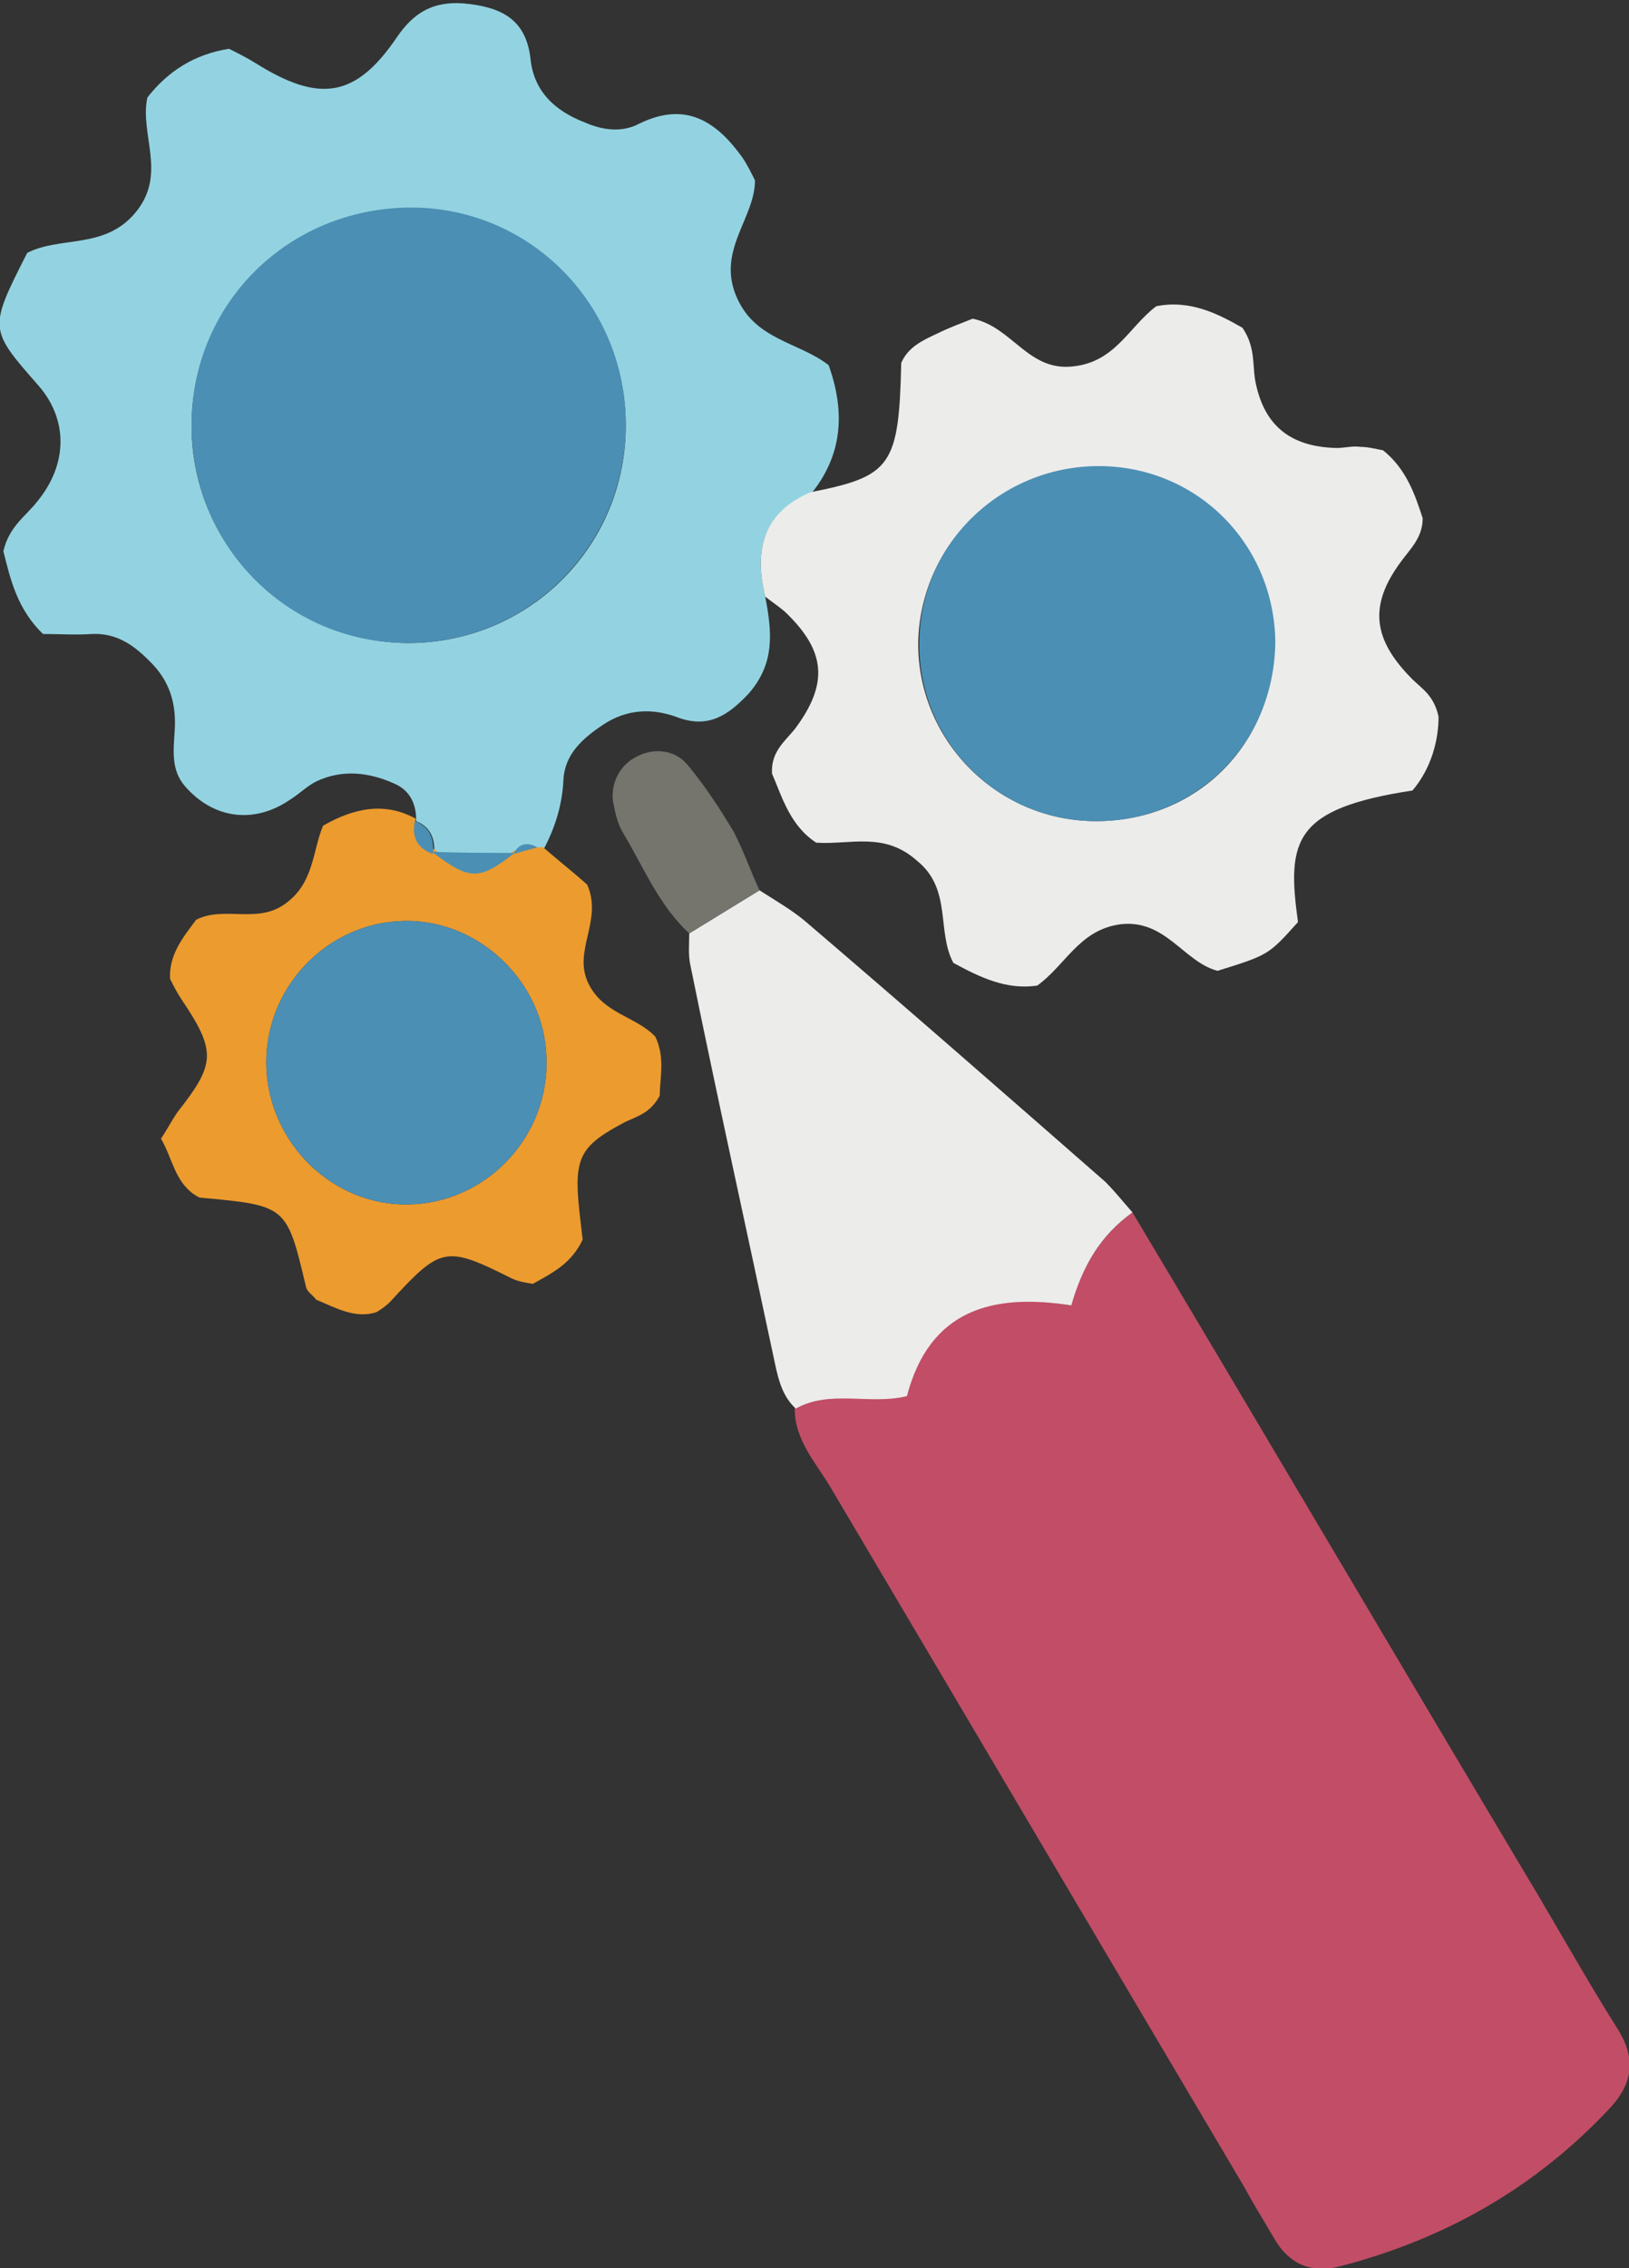 <?xml version="1.0" encoding="utf-8"?>
<!-- Generator: Adobe Illustrator 19.1.0, SVG Export Plug-In . SVG Version: 6.00 Build 0)  -->
<svg version="1.1" id="レイヤー_1" xmlns="http://www.w3.org/2000/svg" xmlns:xlink="http://www.w3.org/1999/xlink" x="0px"
	 y="0px" viewBox="0 0 143.7 200" style="enable-background:new 0 0 143.7 200;" xml:space="preserve">
<rect x="0" y="0" width="143.7" height="200" fill="#333333" stroke="none"/>
<style type="text/css">
	.st0{display:none;fill:none;}
	.st1{fill:#C14E66;}
	.st2{fill:#93D3E1;}
	.st3{fill:#ECECEB;}
	.st4{fill:#EC9B2F;}
	.st5{fill:#75756E;}
	.st6{fill:#4B8FB4;}
</style>
<rect id="_x3C_スライス_x3E__2_" x="-125.1" y="-158.4" class="st0" width="297.1" height="325.5"/>
<g>
	<path class="st1" d="M99.9,106.9c12,20.1,23.9,40.3,35.9,60.4c2.3,3.9,4.5,7.8,6.9,11.6c1.7,2.7,1.3,4.9-0.8,7.1
		c-6.5,6.9-14.4,11.4-23.6,13.8c-2.6,0.7-4.6-0.1-6-2.6c-0.8-1.4-1.7-2.8-2.5-4.3c-12.2-20.6-24.3-41.1-36.5-61.7
		c-1.3-2.2-3.2-4.2-3.2-7c3-1.7,6.5-0.4,9.8-1.1c2-7.6,7.5-9.2,14.5-8C95.5,111.6,97.2,108.8,99.9,106.9z"/>
	<path class="st2" d="M67.5,52.6c0.6,3.1,0.9,5.9-1.5,8.6c-1.8,1.9-3.5,3-6.1,2.1c-2.3-0.9-4.6-0.8-6.7,0.6
		c-1.8,1.2-3.4,2.6-3.5,4.9c-0.1,2.1-0.7,4.1-1.7,6c0,0-0.5,0-0.5,0c-0.9-0.4-1.6-0.3-2.1,0.6l0.1-0.1c-2.4,0-4.8,0-7.3-0.1l0.1,0.1
		c0.1-1.3-0.3-2.4-1.6-2.9l0,0.2c0.1-1.6-0.5-2.9-1.9-3.5c-2.2-1-4.6-1.3-6.9-0.2c-0.8,0.4-1.5,1.1-2.3,1.6
		c-3.2,2.2-6.8,1.7-9.3-1.2c-1.2-1.4-1-3.1-0.9-4.7c0.2-2.5-0.4-4.6-2.3-6.4c-1.4-1.4-2.9-2.4-5-2.3c-1.4,0.1-2.8,0-4.3,0
		c-2.3-2.2-2.9-4.9-3.5-7.3c0.5-2.2,2-3.1,3-4.4c2.7-3.3,2.7-7.2,0.1-10.2c-4.4-5-4.4-5-1-11.7c2.9-1.5,6.8-0.3,9.5-3.5
		c2.9-3.4,0.4-6.9,1.1-10.2c1.8-2.3,4.1-3.8,7.2-4.3c0.8,0.4,1.6,0.8,2.4,1.3c5.6,3.5,8.8,3,12.4-2.3c1.5-2.2,3.2-3.2,5.9-3
		c3.2,0.3,5.5,1.3,5.9,4.9c0.3,2.9,2.2,4.6,4.8,5.6c1.6,0.7,3.3,0.9,4.8,0.1c4.1-2,6.8-0.2,9.1,3c0.4,0.6,0.7,1.2,1.1,2
		c0,3.3-3.3,6.1-1.7,10.1c1.6,4,5.5,4.1,8.2,6.2c1.5,4.2,1.2,8-1.6,11.4C67.3,45.2,66.5,48.5,67.5,52.6z M36,56.7
		c10.5,0,19-8.3,19.2-18.8c0.2-10.8-8.4-19.6-19.1-19.5c-10.6,0.1-19,8.3-19.2,18.8C16.7,47.9,25.3,56.6,36,56.7z"/>
	<path class="st3" d="M67.5,52.6c-1-4.1-0.2-7.4,4-9.2c7.1-1.4,7.8-2.3,8-11.4c0.6-1.4,1.9-2,3.2-2.6c1-0.5,2.1-0.9,3.1-1.3
		c3.5,0.7,4.9,4.7,8.9,4.2c3.7-0.4,4.9-3.5,7.3-5.3c3-0.6,5.5,0.7,7.6,1.9c1.1,1.6,0.9,3.1,1.1,4.5c0.7,4,3,6,7.2,6.1
		c0.7,0,1.4-0.2,2.1-0.1c0.7,0,1.4,0.2,2,0.3c2,1.6,2.8,3.8,3.5,6c0,1.7-1.1,2.7-1.9,3.8c-2.9,3.9-2.5,6.9,1,10.4
		c0.8,0.8,1.9,1.4,2.3,3.3c0,2-0.6,4.5-2.3,6.5c-10.5,1.6-11.1,4.4-10.1,11.6c-2.6,2.9-2.6,2.9-7.1,4.3c-3-0.8-4.6-4.6-8.6-4.1
		c-3.6,0.5-4.8,3.6-7.3,5.4c-2.7,0.4-5-0.7-7.4-2c-1.5-2.8-0.1-6.5-3.2-9C78,73.3,75,74.5,72,74.3c-2.3-1.5-3-4-3.9-6.1
		c-0.1-1.9,1.1-2.8,2-3.9c3-4,2.8-6.9-0.9-10.4C68.6,53.4,68,53,67.5,52.6z M96.7,72.4c8.9,0,15.7-6.8,15.7-15.7
		c0-8.6-6.7-15.4-15.2-15.5c-8.8-0.2-16,6.7-16.2,15.4C80.9,65.2,87.9,72.4,96.7,72.4z"/>
	<path class="st3" d="M99.9,106.9c-2.8,2-4.4,4.7-5.4,8.2c-7-1.1-12.5,0.4-14.5,8c-3.3,0.8-6.8-0.6-9.8,1.1c-1.1-1-1.5-2.4-1.8-3.8
		c-2.5-11.8-5.1-23.5-7.5-35.3c-0.2-0.9-0.1-1.9-0.1-2.8c2.1-1.3,4.1-2.5,6.2-3.8c1.4,0.9,2.8,1.7,4,2.7c8.9,7.6,17.7,15.3,26.5,23
		C98.4,105.1,99.1,106,99.9,106.9z"/>
	<path class="st4" d="M47.4,74.7c0,0,0.5,0,0.5,0c1.4,1.2,2.9,2.4,3.9,3.3c1.4,3.2-1.3,5.8,0.1,8.7c1.3,2.7,4.2,2.9,5.9,4.7
		c0.9,1.8,0.4,3.7,0.4,5.2c-0.8,1.5-1.9,1.8-3,2.3c-4,2.1-4.6,3.1-4.1,7.8c0.1,0.9,0.2,1.8,0.3,2.6c-1,2.1-2.6,2.9-4.4,3.9
		c-0.6-0.1-1.3-0.2-1.9-0.5c-5.8-2.9-6.2-2.8-10.7,2.1c-0.3,0.3-0.7,0.6-1.2,0.9c-1.9,0.6-3.6-0.4-5.3-1.1c-0.3-0.4-0.8-0.7-0.9-1.1
		c-1.7-7.2-1.7-7.2-9.3-7.9c-0.2,0-0.4-0.2-0.6-0.3c-1.7-1.2-1.9-3.2-2.9-4.9c0.6-0.9,1-1.7,1.5-2.4c3.3-4.2,3.4-5.3,0.3-9.9
		c-0.4-0.6-0.7-1.2-1-1.8c-0.1-2.1,1.1-3.6,2.3-5.2c2.5-1.3,5.6,0.5,8.1-1.6c2.3-1.8,2.2-4.6,3.1-6.7c2.8-1.6,5.5-2.1,8.2-0.6
		c0,0,0-0.2,0-0.2c-0.3,1.4,0.2,2.4,1.6,2.9c0,0-0.1-0.1-0.1-0.1c3.2,2.5,4.1,2.5,7.3,0.1c0,0-0.1,0.1-0.1,0.1
		C45.9,75.1,46.6,74.9,47.4,74.7z M36,106.2c6.9-0.1,12.5-6,12.2-13c-0.2-6.6-5.9-12.1-12.5-12c-6.9,0.1-12.5,6-12.2,13
		C23.8,100.9,29.4,106.3,36,106.2z"/>
	<path class="st5" d="M67,78.5c-2.1,1.3-4.1,2.5-6.2,3.8c-2.7-2.5-4-5.8-5.8-8.8c-0.5-0.8-0.7-1.7-0.9-2.7c-0.3-1.7,0.6-3.4,2.1-4.1
		c1.5-0.8,3.4-0.6,4.5,0.8c1.5,1.8,2.8,3.8,4,5.8C65.6,75,66.2,76.8,67,78.5z"/>
	<path class="st6" d="M36,56.7c-10.8,0-19.3-8.8-19.1-19.6c0.2-10.5,8.6-18.7,19.2-18.8c10.7-0.1,19.3,8.7,19.1,19.5
		C55,48.3,46.5,56.7,36,56.7z"/>
	<path class="st6" d="M45.4,75.2c-3.2,2.5-4,2.4-7.3-0.1C40.5,75.2,43,75.2,45.4,75.2z"/>
	<path class="st6" d="M38.2,75.3c-1.4-0.5-1.9-1.5-1.6-2.9C37.9,72.9,38.3,73.9,38.2,75.3z"/>
	<path class="st6" d="M47.4,74.7c-0.7,0.2-1.4,0.4-2.1,0.6C45.7,74.4,46.5,74.2,47.4,74.7z"/>
	<path class="st6" d="M96.7,72.4c-8.8,0-15.8-7.2-15.6-15.9c0.1-8.7,7.4-15.6,16.2-15.4c8.5,0.2,15.1,7,15.2,15.5
		C112.4,65.6,105.5,72.4,96.7,72.4z"/>
	<path class="st6" d="M36,106.2c-6.6,0.1-12.2-5.3-12.5-12c-0.3-7,5.3-12.9,12.2-13c6.6-0.1,12.3,5.4,12.5,12
		C48.5,100.2,42.9,106.1,36,106.2z"/>
</g>
</svg>
